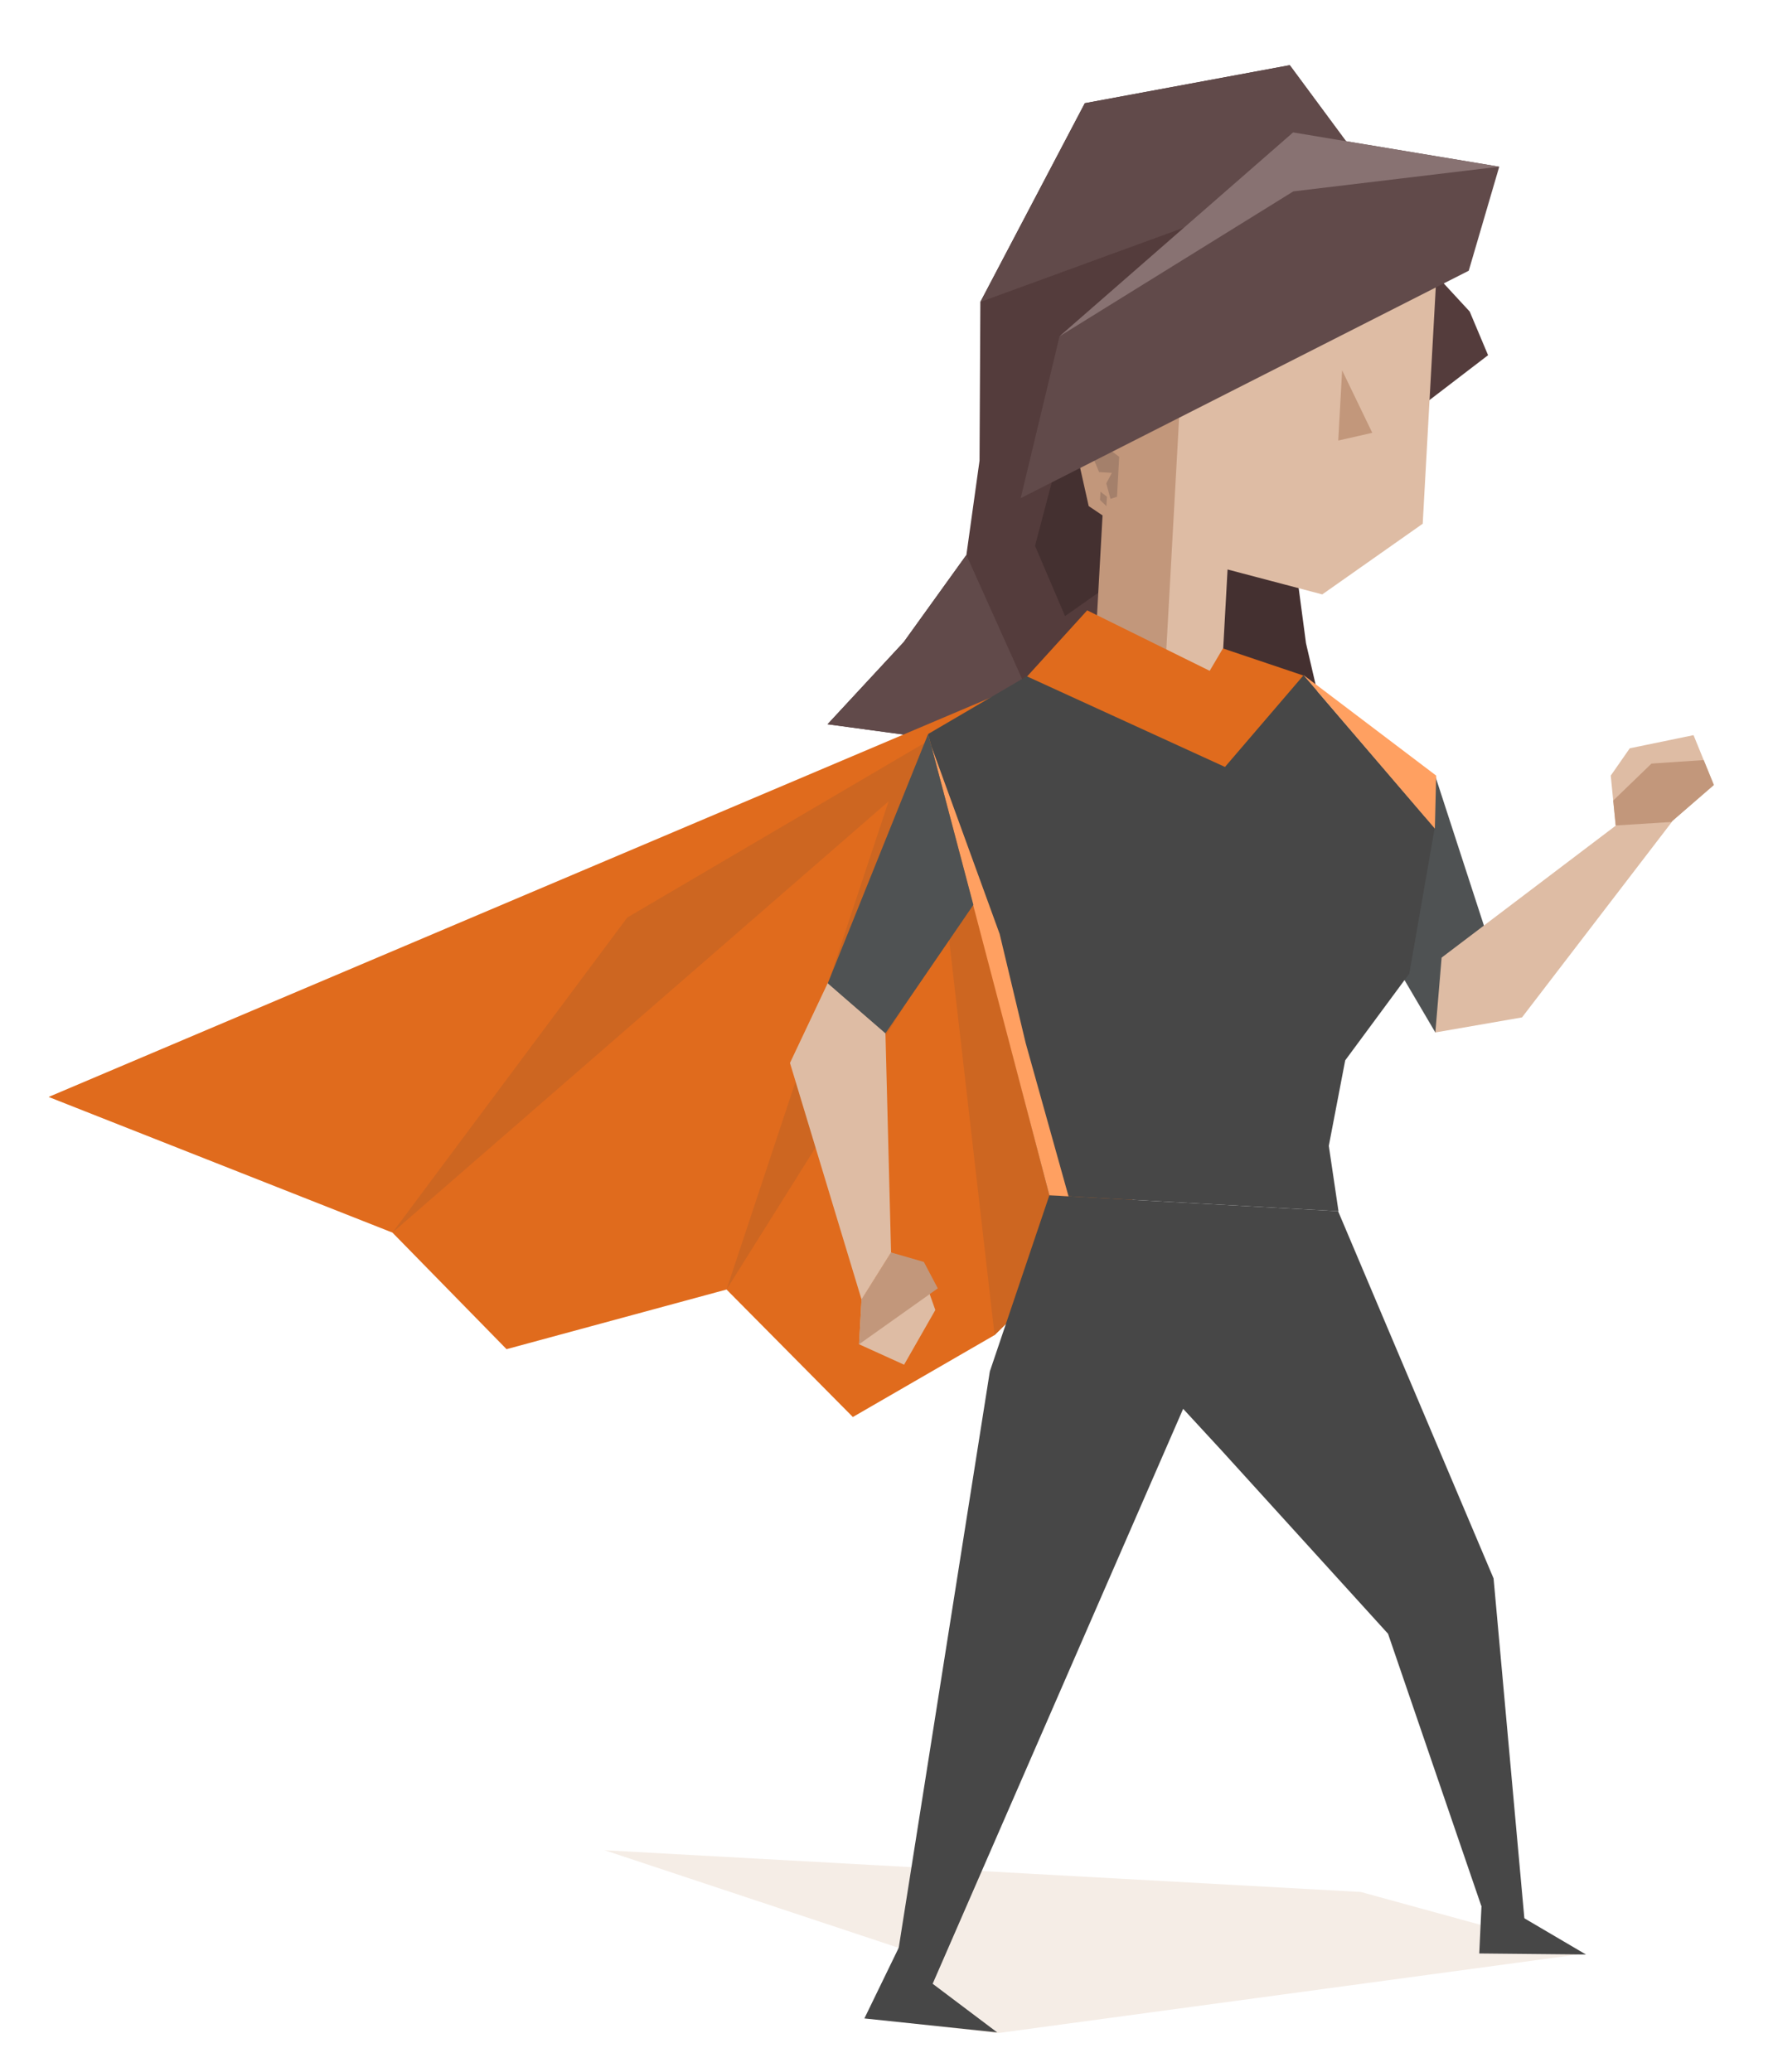 <svg width="483" height="566" viewBox="0 0 483 566" fill="none" xmlns="http://www.w3.org/2000/svg">
<path d="M272.402 555.475L236.496 551.343L248.656 533.205L165.166 505.488L371.774 516.894L433.017 533.71L272.402 555.475Z" fill="#F5EDE6"/>
<path d="M356.785 175.734L354.344 157.338L328.981 147.727L332.355 176.688L349.677 191.303L360.041 189.726L356.785 175.734Z" fill="#443030"/>
<path d="M406.527 97.04L389.097 110.391L380.941 85.779L391.114 73.862L401.509 85.12L406.527 97.04Z" fill="#543C3C"/>
<path d="M352.353 17.805L372.041 44.432L378.048 110.241L279.654 186.439L254.639 201.747L226.078 197.868L246.884 175.422L264.006 151.621L267.599 125.844L267.822 82.497L296.36 28.194L352.353 17.805Z" fill="#543C3C"/>
<path d="M254.638 201.747L226.078 197.868L246.883 175.422L264.006 151.621L279.654 186.439L254.638 201.747Z" fill="#614A4A"/>
<path d="M352.353 17.806L372.041 44.432L267.822 82.497L296.36 28.194L352.353 17.806Z" fill="#614A4A"/>
<path d="M282.757 149.132L289.938 121.86L312.479 112.672L310.152 154.818L290.961 168.322L282.757 149.132Z" fill="#443030"/>
<path d="M323.129 65.644L388.479 61.907L392.92 66.117L388.671 143.086L361.231 162.395L335.358 155.583L333.66 186.329L316.519 185.383L323.129 65.644Z" fill="#DEBCA4"/>
<path d="M298.857 183.322L318.245 184.393L324.763 66.319L304.375 83.357L298.857 183.322Z" fill="#C2977B"/>
<path d="M365.596 120.361L374.894 118.246L366.655 101.182L365.596 120.361Z" fill="#C2977B"/>
<path d="M303.944 116.082L309.721 120.282L308.695 138.879L302.529 141.71L297.42 138.257L294.607 125.707L297.314 118.261L303.944 116.082Z" fill="#C2977B"/>
<path d="M302.256 138.273L302.399 135.694L300.637 134.344L300.513 136.591L302.256 138.273Z" fill="#A4806B"/>
<path d="M305.755 124.82L305.435 130.603L305.153 135.721L303.369 136.29L302.226 132.053L303.762 129.175L300.267 128.982L298.349 124.411L301.35 121.447L305.755 124.82Z" fill="#A4806B"/>
<path d="M401.246 73.963L409.576 45.544L353.255 36.175L289.461 91.871L278.839 136.104L401.246 73.963Z" fill="#614A4A"/>
<path d="M353.26 36.176L289.466 91.871L353.33 52.288L409.581 45.545L353.26 36.176Z" fill="#887272"/>
<path d="M13.279 299.689L281.579 185.943L332.451 305.049L271.707 364.749L232.99 387.132L198.482 352.3L138.383 368.598L107.213 336.752L13.279 299.689Z" fill="#E06B1D"/>
<path d="M171.366 250.67L281.578 185.943L332.451 305.049L271.707 364.749L259.148 255.517L198.482 352.299L242.753 218.931L107.213 336.752L171.366 250.67Z" fill="#CD6621"/>
<path d="M270.411 374.689L286.678 326.546L365.556 330.901L408.029 431.231L416.534 525.122L404.656 520.652L379.198 446.347L333.87 396.436L323.226 384.893L254.163 543.414L244.607 537.919L270.411 374.689Z" fill="#474747"/>
<path d="M408.589 262.697L392.101 212.004L379.892 261.289L392.121 282.072L408.589 262.697Z" fill="#4F5253"/>
<path d="M391.946 226.215L356.13 184.461L327.167 198.622L295.257 176.129L280.537 184.727L253.553 200.536L265.996 247.14L286.691 326.547L365.663 330.907L363.016 313.045L367.495 289.697L385 266L391.946 226.215Z" fill="#474747"/>
<path d="M280.213 285.001L273.101 255.184L254.509 204.042L286.676 326.546L291.914 326.836L280.213 285.001Z" fill="#FFA061"/>
<path d="M330.476 183.272L297.01 166.751L280.596 184.805L334.652 209.534L356.056 184.551L334.092 177.151L330.476 183.272Z" fill="#E06B1D"/>
<path d="M392.347 211.895L356.061 184.398L391.993 226.385L392.347 211.895Z" fill="#FFA061"/>
<path d="M215.81 290.403L235.361 355.036L243.427 342.17L241.891 282.094L226.182 268.465L215.81 290.403Z" fill="#DEBCA4"/>
<path d="M415.801 277.955L456.882 224.364L441.727 225.321L393.835 261.623L392.122 282.071L415.801 277.955Z" fill="#DEBCA4"/>
<path d="M226.134 268.65L253.552 200.536L265.917 247.209L241.884 282.315L226.134 268.65Z" fill="#4F5253"/>
<path d="M272.426 555.255L253.739 541.174L247.57 527.916L236.141 551.444L272.426 555.255Z" fill="#474747"/>
<path d="M433.269 533.978L412.825 521.957L405.263 509.309L404.12 533.69L433.269 533.978Z" fill="#474747"/>
<path d="M252.49 349.326L243.427 342.17L235.361 355.036L234.686 367.259L246.988 372.842L255.52 357.9L252.49 349.326Z" fill="#DEBCA4"/>
<path d="M440.04 211.9L441.39 225.526L456.545 224.57L468.211 214.462L462.657 200.844L445.236 204.436L440.04 211.9Z" fill="#DEBCA4"/>
<path d="M456.545 224.57L468.211 214.462L465.434 207.653L451.169 208.617L440.715 218.713L441.39 225.526L456.545 224.57Z" fill="#C2977B"/>
<path d="M252.392 344.767L243.427 342.17L235.361 355.036L234.686 367.259L256.197 351.983L252.392 344.767Z" fill="#C2977B"/>
</svg>
